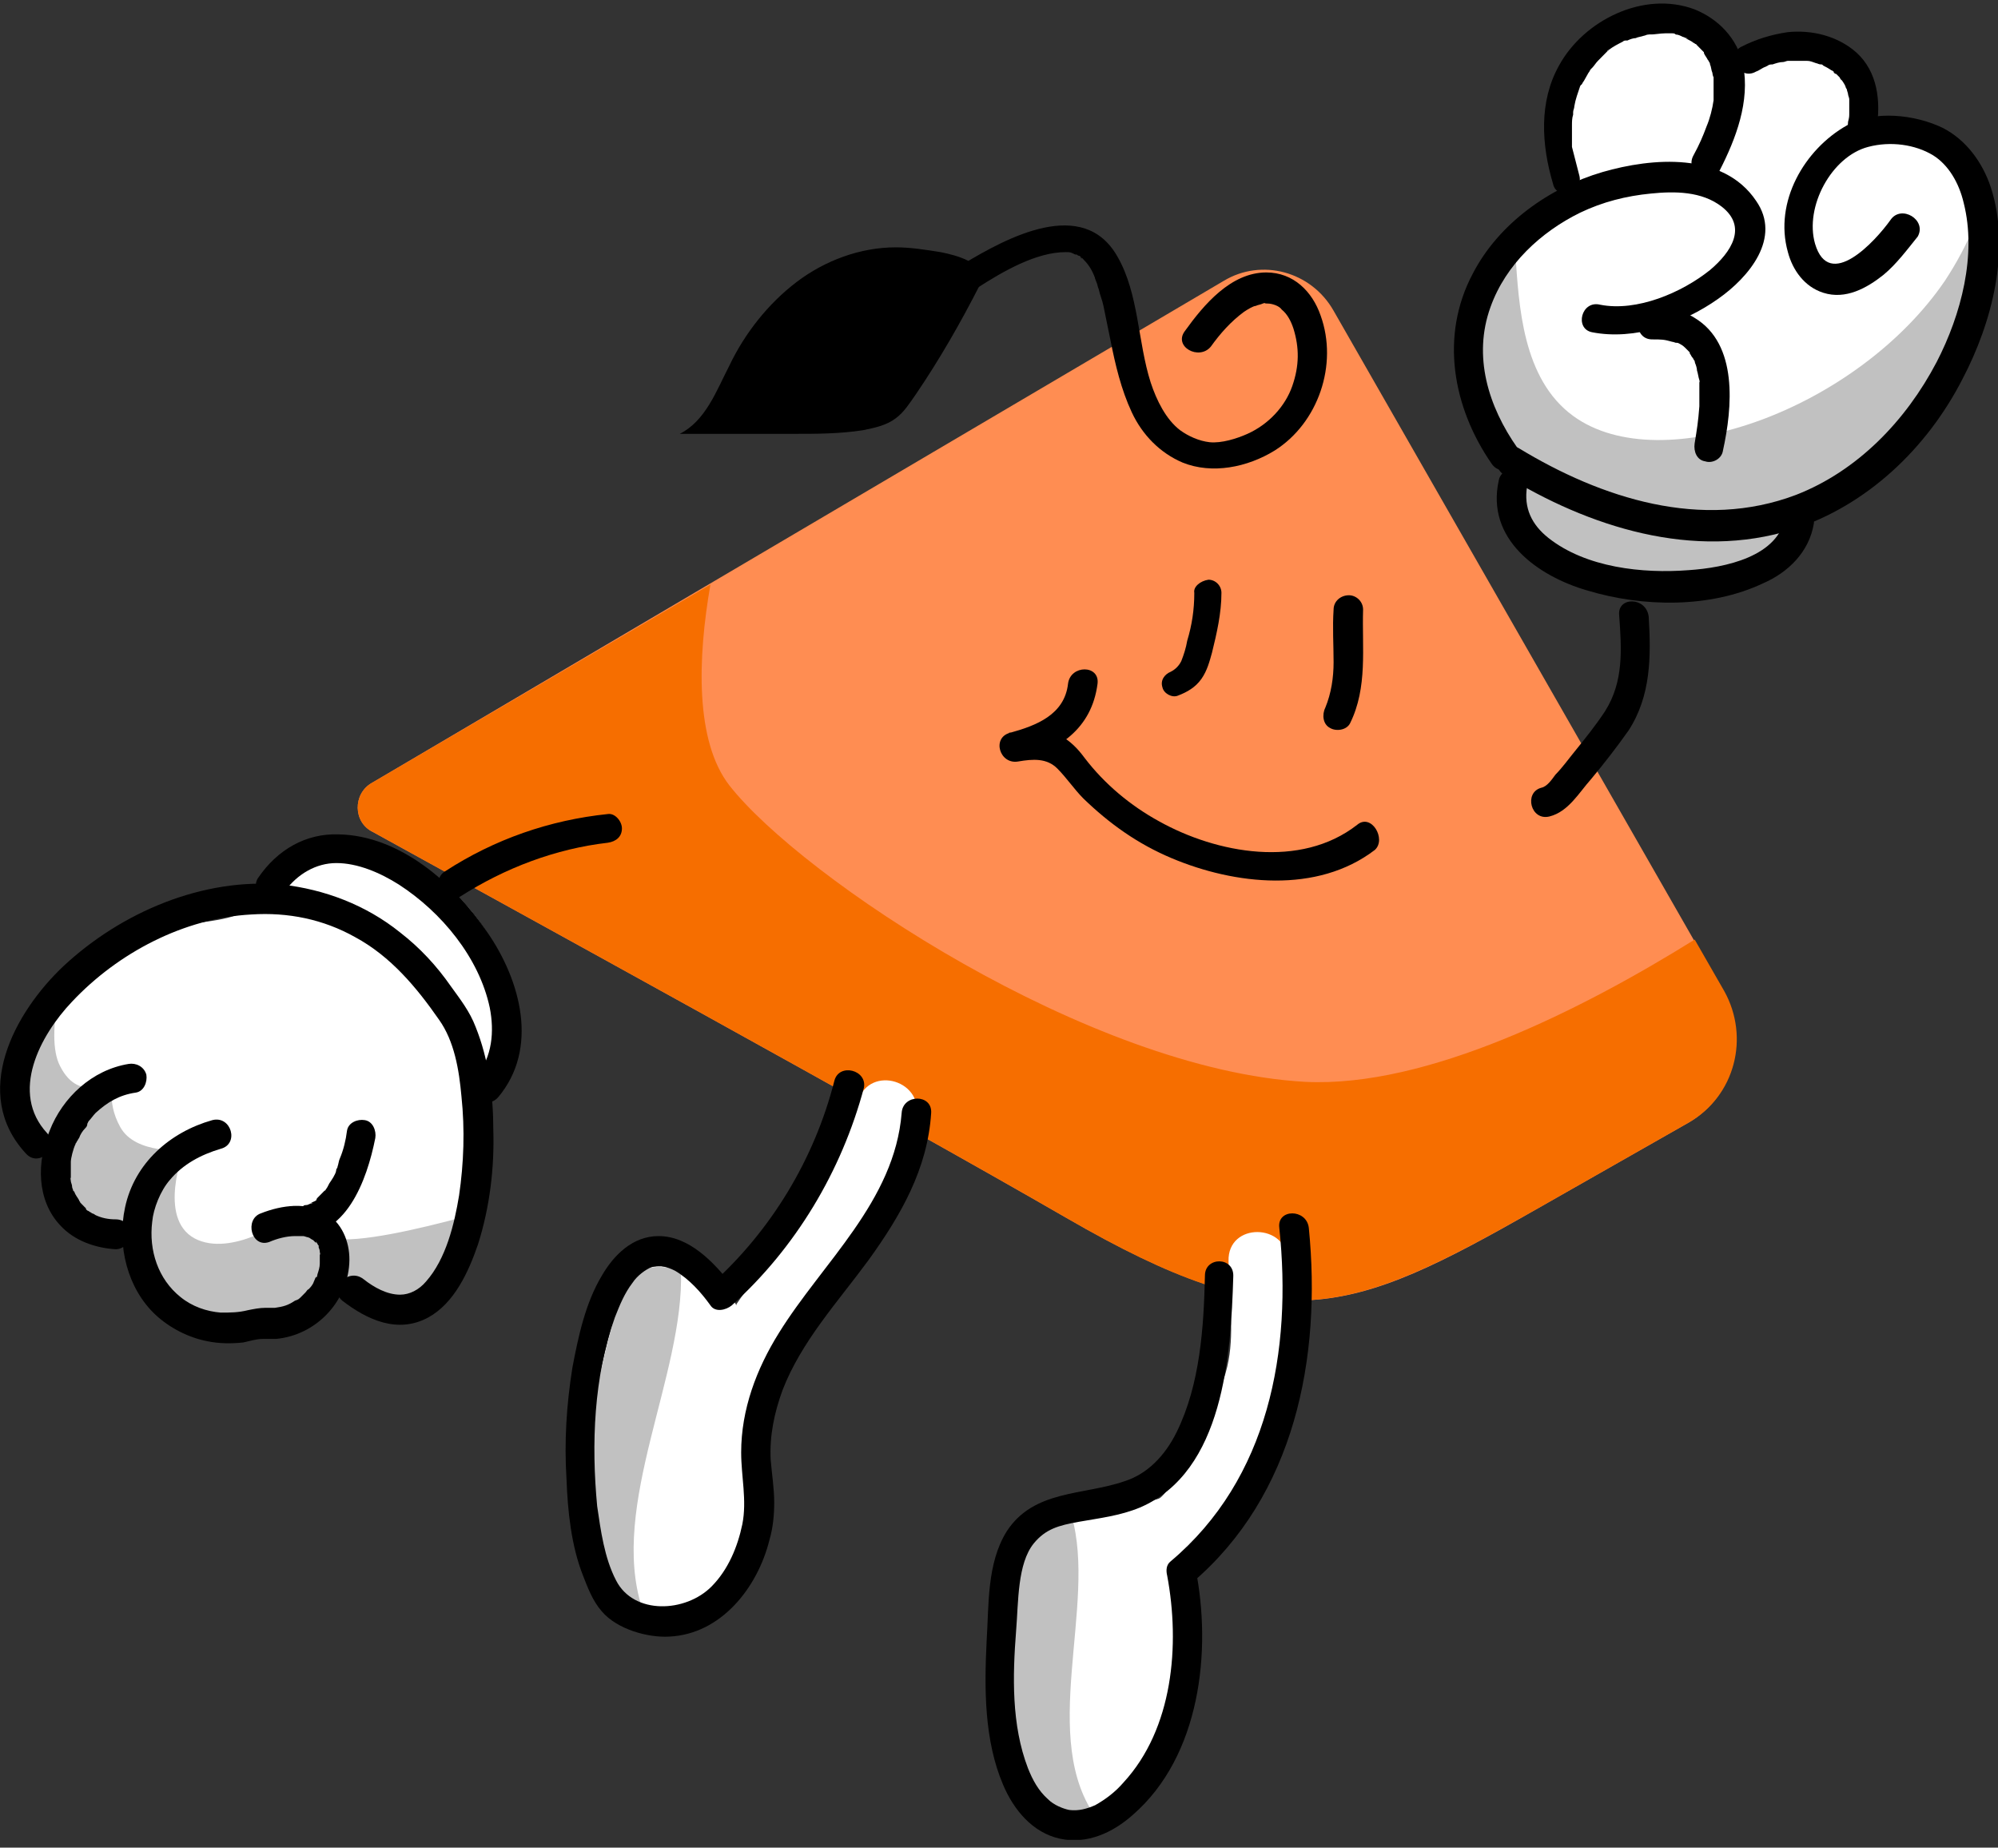 <svg width="199" height="184" viewBox="0 0 199 184" fill="none" xmlns="http://www.w3.org/2000/svg">
<rect x="0" y="0" width="199" height="184" fill="#333333" stroke="none"/>
<g clip-path="url(#clip0_552_3765)">
<path d="M171.612 98.689L132.823 30.942C130.59 27.013 125.653 25.703 121.891 27.965L37.026 77.972C35.145 79.044 35.145 81.901 37.143 82.854C50.073 89.997 88.744 111.191 106.258 121.311C127.534 133.575 134.351 131.074 152.923 120.478L168.203 111.786C172.67 109.167 174.316 103.332 171.612 98.689Z" fill="#FF8D52"/>
<path d="M152.923 120.478L168.203 111.786C172.788 109.167 174.316 103.332 171.73 98.689L168.791 93.569C157.507 100.594 142.109 108.333 130.002 107.738C108.492 106.547 79.811 87.378 72.641 78.21C69.232 73.805 69.467 65.59 70.76 58.208L37.026 77.972C35.145 79.044 35.145 81.901 37.143 82.854C50.073 89.997 88.744 111.191 106.258 121.311C127.416 133.575 134.233 131.074 152.923 120.478Z" fill="#F66E00"/>
<path d="M85.455 109.643C84.279 113.334 82.281 117.025 80.4 120.359C78.402 123.811 75.581 126.55 73.348 129.884C73.348 129.884 73.348 129.884 73.348 130.003C73.23 129.764 72.995 129.407 72.642 129.169C69.586 126.55 63.357 123.811 61.711 129.288C60.183 134.17 59.243 139.409 58.067 144.29C57.479 146.552 56.657 148.934 57.479 151.315C57.832 152.386 58.537 153.101 59.008 154.172C59.36 155.006 59.713 155.958 60.065 156.792C61.123 158.697 63.004 160.126 65.237 160.245C65.59 160.245 65.942 160.245 66.178 160.245C67.118 160.84 68.411 161.078 69.469 160.483C70.644 159.649 71.585 158.578 71.937 157.387C74.406 155.482 74.758 150.243 74.876 147.624C74.993 145.362 74.406 142.981 74.758 140.718C75.111 138.575 76.521 136.432 77.579 134.646C79.695 130.836 82.986 127.74 85.337 123.93C87.57 120.12 89.921 115.834 91.214 111.548C92.272 107.619 86.63 105.952 85.455 109.643Z" fill="white"/>
<path d="M128.238 125.597C128.238 121.787 122.244 121.668 122.361 125.597C122.361 128.812 122.949 132.384 122.361 135.48C121.774 138.813 119.54 142.266 117.895 145.124C117.307 146.314 116.602 148.338 115.544 149.172C115.191 149.41 114.368 149.41 113.898 149.529C112.958 149.767 112.018 149.886 110.96 150.124C107.669 150.72 104.142 150.958 101.909 153.815C97.442 159.292 99.676 167.269 101.321 173.342C102.026 176.199 102.614 179.652 105.67 180.962C108.961 182.39 112.018 179.89 113.781 177.152C115.661 174.056 116.249 170.365 116.719 166.912C117.425 162.864 117.777 158.697 118.012 154.649C118.953 154.172 119.775 153.577 120.481 152.506C122.126 150.243 123.302 147.624 124.595 145.243C126.123 142.266 127.886 139.17 128.238 135.718C128.591 132.384 128.356 128.931 128.238 125.597Z" fill="white"/>
<path d="M47.841 91.903C45.02 87.973 40.671 84.282 35.617 84.282C33.501 84.282 31.385 85.116 29.739 86.425C28.094 87.735 26.683 89.402 24.92 90.474C22.687 91.903 19.748 91.664 17.28 92.379C14.694 93.212 12.343 94.641 10.11 96.189C7.994 97.737 5.761 99.403 4.585 101.785C3.292 104.523 3.41 107.5 3.762 110.357C3.88 111.548 4.468 112.619 5.408 113.096C6.348 115.12 6.819 117.263 8.112 119.049C9.757 121.192 11.638 122.025 14.224 122.383C14.459 122.383 14.812 122.383 15.047 122.502C15.047 122.621 15.164 122.621 15.164 122.74C15.282 123.692 15.987 124.883 16.34 125.716C17.515 127.86 19.396 129.526 21.747 129.884C24.215 130.36 27.154 130.122 29.504 129.526C30.562 129.288 31.503 128.693 32.443 128.336C33.736 127.86 35.264 127.979 36.675 128.098C39.025 128.336 41.259 129.05 43.139 127.145C44.785 125.478 45.725 122.978 46.431 120.716C47.959 115.596 47.841 110.357 49.604 105.357C51.485 100.832 50.78 96.07 47.841 91.903Z" fill="white"/>
<path d="M197.826 24.037C197.356 21.179 196.063 18.321 193.947 16.178C192.771 14.988 191.479 14.154 189.95 13.559C189.245 13.321 188.54 13.202 187.835 13.083C187.6 13.083 187.247 13.083 186.894 12.964H186.777C186.542 12.011 186.307 11.059 185.954 10.106C185.366 8.796 184.543 7.368 183.603 6.415C181.37 4.034 177.726 5.224 175.023 5.82C174.552 5.939 173.73 6.296 173.142 6.177C173.259 6.058 172.554 5.463 172.437 5.344C171.614 4.51 170.438 3.796 169.263 3.319C166.795 2.367 163.856 2.605 161.505 3.915C159.154 5.224 157.509 7.487 156.568 9.987C156.098 11.178 155.863 12.606 155.863 13.916C155.863 15.464 156.333 17.012 156.216 18.56C155.981 21.417 153.63 23.084 151.749 24.87C149.398 27.013 148.458 29.871 147.988 32.966C147.87 33.681 147.988 34.276 148.223 34.871C148.223 34.99 148.223 35.109 148.223 35.228C148.34 38.443 149.398 41.181 150.574 44.039C151.396 45.825 152.102 47.611 152.454 49.397C152.337 50.468 152.454 51.54 152.689 52.612C152.807 53.326 153.16 53.802 153.63 54.159C154.217 55.469 155.158 56.422 156.451 57.017C159.272 58.446 162.681 59.041 165.854 59.16C168.91 59.279 172.319 58.922 175.258 57.85C176.668 57.374 177.726 56.541 178.314 55.112C178.784 53.921 179.019 52.731 179.724 51.54C182.78 46.778 189.128 46.301 192.536 42.015C196.063 37.252 198.766 30.109 197.826 24.037Z" fill="white"/>
<path d="M161.272 61.303C161.507 64.637 161.742 67.852 159.862 70.828C158.921 72.257 157.863 73.567 156.806 74.876C156.218 75.591 155.63 76.424 154.925 77.139C154.572 77.615 154.102 78.329 153.514 78.448C151.751 78.924 152.456 81.782 154.337 81.306C156.218 80.829 157.276 78.924 158.451 77.615C159.744 76.067 161.037 74.4 162.213 72.733C164.446 69.28 164.446 65.351 164.211 61.422C163.976 59.398 161.037 59.398 161.272 61.303Z" fill="black"/>
<path d="M45.841 89.283C50.307 86.425 55.362 84.52 60.533 83.925C61.356 83.806 61.944 83.33 61.944 82.496C61.944 81.782 61.239 80.949 60.533 81.068C54.774 81.663 49.249 83.568 44.313 86.783C42.785 87.735 44.313 90.355 45.841 89.283Z" fill="black"/>
<path d="M97.328 28.68C99.913 27.013 103.205 25.108 106.143 25.108C106.613 25.108 106.613 25.108 107.084 25.346C107.436 25.465 106.848 25.227 107.201 25.346C107.319 25.346 107.319 25.465 107.436 25.465C107.554 25.465 107.671 25.584 107.671 25.703C107.906 25.941 107.554 25.584 107.789 25.703C108.377 26.299 108.729 26.775 109.082 27.727C108.964 27.489 109.199 28.084 109.199 28.084C109.317 28.323 109.317 28.561 109.434 28.799C109.552 29.394 109.787 29.87 109.905 30.466C110.14 31.656 110.375 32.728 110.61 33.919C111.08 36.3 111.668 38.8 112.726 41.062C113.783 43.325 115.547 45.111 117.78 46.063C120.719 47.254 124.245 46.539 126.948 44.872C131.297 42.134 133.296 36.3 131.532 31.418C130.71 29.037 128.829 27.132 126.125 27.132C122.599 27.132 119.896 30.347 118.015 32.966C116.84 34.514 119.426 35.943 120.601 34.514C121.541 33.204 122.599 32.014 123.892 31.061C124.245 30.823 124.833 30.466 125.068 30.466C125.303 30.347 125.538 30.347 125.773 30.228C126.125 30.109 125.773 30.228 126.243 30.228C126.713 30.228 127.418 30.466 127.654 30.823C128.241 31.299 128.594 32.014 128.829 32.728C129.417 34.633 129.417 36.419 128.711 38.443C128.006 40.467 126.361 42.253 124.245 43.206C123.187 43.682 121.659 44.158 120.483 44.039C119.426 43.92 118.368 43.444 117.545 42.848C116.134 41.777 115.194 39.872 114.606 38.086C113.313 34.038 113.431 29.275 111.315 25.584C107.906 19.512 100.266 23.679 95.917 26.299C94.271 27.132 95.682 29.632 97.328 28.68Z" fill="black"/>
<path d="M98.265 27.846C97.56 26.061 95.444 25.465 93.681 25.108C92.153 24.87 90.742 24.632 89.214 24.632C85.688 24.632 82.162 25.941 79.341 28.084C76.52 30.228 74.169 33.204 72.641 36.419C71.348 38.919 70.29 41.896 67.704 43.206C71.465 43.206 75.227 43.206 78.988 43.206C81.339 43.206 83.572 43.206 85.923 42.848C87.099 42.61 88.274 42.372 89.214 41.658C90.037 41.062 90.625 40.11 91.213 39.276C93.563 35.824 95.679 32.133 97.56 28.442" fill="black"/>
<path d="M118.952 59.041C118.952 60.708 118.717 62.256 118.247 63.803C118.129 64.518 117.894 65.232 117.659 65.828C117.424 66.304 117.071 66.661 116.601 66.899C116.013 67.137 115.543 67.733 115.778 68.447C115.896 69.042 116.718 69.519 117.306 69.28C118.247 68.923 119.069 68.447 119.657 67.614C120.245 66.78 120.48 65.828 120.715 64.994C121.185 63.089 121.655 61.065 121.655 59.041C121.655 58.327 121.068 57.731 120.362 57.731C119.54 57.85 118.834 58.446 118.952 59.041Z" fill="black"/>
<path d="M132.825 60.708C132.707 62.494 132.825 64.161 132.825 65.947C132.825 67.494 132.59 69.042 132.002 70.471C131.649 71.185 131.767 72.138 132.472 72.495C133.06 72.852 134.118 72.733 134.471 72.019C136.234 68.447 135.646 64.518 135.763 60.708C135.763 59.874 135.058 59.279 134.353 59.279C133.53 59.279 132.825 59.874 132.825 60.708Z" fill="black"/>
<path d="M135.174 82.139C129.532 86.545 121.186 84.997 115.427 81.782C112.606 80.234 110.02 78.091 108.022 75.472C107.316 74.519 106.611 73.805 105.553 73.21C103.908 72.495 102.145 72.733 100.499 72.971C100.734 73.924 100.969 74.876 101.322 75.829C105.436 74.757 108.727 72.614 109.315 68.09C109.55 66.185 106.611 66.185 106.376 68.09C106.023 71.185 103.202 72.257 100.617 72.971C98.736 73.448 99.559 76.186 101.439 75.829C102.85 75.591 104.26 75.472 105.318 76.543C106.259 77.496 106.964 78.567 107.904 79.52C110.49 82.02 113.311 84.044 116.72 85.473C122.95 88.092 131.178 89.045 136.937 84.639C138.113 83.568 136.585 80.949 135.174 82.139Z" fill="black"/>
<path d="M196.884 24.513C196.766 23.917 196.649 23.322 196.531 22.727C195.826 24.394 194.886 26.18 193.71 27.965C185.012 40.705 165.5 47.849 156.684 41.42C151.63 37.729 151.277 30.466 150.924 25.108C148.574 27.251 147.633 30.109 147.163 33.204C147.046 33.919 147.163 34.514 147.398 35.109C147.398 35.228 147.398 35.347 147.398 35.467C147.516 38.681 148.574 41.42 149.749 44.277C150.572 46.063 151.277 47.849 151.63 49.635C151.512 50.707 151.63 51.778 151.865 52.85C151.982 53.564 152.335 54.04 152.805 54.398C153.393 55.707 154.333 56.66 155.626 57.255C158.447 58.684 161.856 59.279 165.03 59.398C168.086 59.517 171.494 59.16 174.433 58.089C175.844 57.612 176.901 56.779 177.489 55.35C177.959 54.159 178.194 52.969 178.9 51.778C181.956 47.016 188.303 46.539 191.712 42.253C195.121 37.729 197.707 30.585 196.884 24.513Z" fill="#C1C1C1"/>
<path d="M158.56 33.085C162.791 33.919 167.61 32.252 171.137 29.752C174.193 27.608 177.484 23.679 174.898 19.988C171.607 15.107 164.554 15.702 159.618 17.131C154.328 18.679 149.274 22.251 146.688 27.251C143.397 33.443 144.69 40.586 148.569 46.182C149.626 47.73 152.212 46.301 151.154 44.634C148.216 40.467 146.688 35.467 148.451 30.585C149.979 26.299 153.505 23.084 157.384 21.179C159.618 20.107 161.968 19.512 164.437 19.274C166.788 19.036 169.491 19.036 171.489 20.584C174.075 22.608 172.43 25.108 170.314 26.894C167.493 29.156 163.026 31.061 159.382 30.347C157.502 29.871 156.796 32.728 158.56 33.085Z" fill="black"/>
<path d="M164.553 33.8C165.494 33.8 165.729 33.8 166.551 34.038C166.669 34.038 166.904 34.157 167.022 34.157C166.786 34.038 167.022 34.157 167.139 34.157C167.374 34.276 167.609 34.395 167.844 34.633C167.609 34.395 167.962 34.752 167.962 34.752C168.079 34.871 168.197 34.99 168.315 35.109C168.55 35.347 168.197 34.871 168.315 35.228C168.432 35.347 168.432 35.467 168.55 35.586C168.667 35.705 168.667 35.824 168.785 35.943C168.785 36.062 168.902 36.3 168.785 36.062C168.902 36.3 169.02 36.657 169.02 36.895C169.137 37.252 169.137 37.491 169.255 37.848C169.255 37.848 169.372 38.324 169.255 37.967C169.255 38.086 169.255 38.324 169.255 38.443C169.255 39.038 169.255 39.753 169.255 40.467C169.137 42.015 169.02 42.729 168.785 44.158C168.667 44.992 169.02 45.825 169.843 45.944C170.548 46.182 171.488 45.706 171.606 44.873C172.546 40.586 173.134 34.276 168.785 31.657C167.492 30.823 165.846 30.585 164.436 30.585C162.672 30.823 162.672 33.8 164.553 33.8Z" fill="black"/>
<path d="M157.272 17.369C157.037 16.416 156.802 15.583 156.567 14.63C156.567 14.511 156.567 14.392 156.567 14.392C156.567 14.63 156.567 14.392 156.567 14.273C156.567 14.035 156.567 13.916 156.567 13.678C156.567 13.321 156.567 12.845 156.567 12.487C156.567 12.13 156.567 11.773 156.684 11.416C156.684 11.297 156.684 11.178 156.684 11.178C156.684 10.94 156.802 10.82 156.802 10.582C156.919 9.868 157.154 9.273 157.389 8.558C157.272 8.915 157.389 8.439 157.507 8.439C157.624 8.32 157.624 8.201 157.742 8.082C157.86 7.844 158.095 7.487 158.212 7.249C158.33 7.13 158.33 7.01 158.447 6.891C158.682 6.534 158.33 7.01 158.565 6.772C158.8 6.534 158.917 6.296 159.153 6.058C159.388 5.82 159.505 5.701 159.74 5.463C159.858 5.344 159.975 5.224 160.093 5.105C160.21 5.105 160.328 4.986 159.975 5.105C160.093 5.105 160.093 4.986 160.21 4.986C160.681 4.629 161.151 4.391 161.621 4.153C161.738 4.034 161.856 4.034 161.974 4.034C162.326 3.915 161.738 4.153 162.091 4.034C162.326 3.915 162.679 3.796 162.914 3.796C163.149 3.677 163.384 3.677 163.737 3.558C163.854 3.558 163.972 3.439 164.207 3.439C164.324 3.439 164.795 3.319 164.324 3.439C164.795 3.439 165.382 3.319 165.852 3.319C166.088 3.319 166.323 3.319 166.558 3.319C166.793 3.319 166.205 3.2 166.44 3.319H166.558C166.675 3.319 166.793 3.319 166.91 3.439C167.145 3.439 167.381 3.558 167.616 3.677C167.733 3.677 167.851 3.796 167.968 3.796C168.086 3.796 168.203 3.915 167.851 3.796C167.968 3.796 167.968 3.915 168.086 3.915C168.321 4.034 168.556 4.153 168.674 4.272C168.791 4.272 168.791 4.391 168.909 4.391C169.261 4.629 168.791 4.272 169.026 4.51C169.144 4.629 169.379 4.867 169.496 4.986C169.614 5.105 169.614 5.105 169.731 5.224C169.966 5.463 169.614 4.986 169.731 5.344C169.849 5.582 169.966 5.701 170.084 5.939C170.202 6.058 170.202 6.177 170.319 6.296C170.202 5.939 170.319 6.296 170.319 6.415C170.437 6.653 170.437 7.01 170.554 7.249C170.554 7.368 170.672 7.844 170.672 7.606C170.672 7.368 170.672 7.963 170.672 7.963C170.672 8.32 170.672 8.677 170.672 9.035C170.672 9.273 170.672 9.392 170.672 9.63C170.672 9.749 170.672 9.987 170.672 9.63C170.672 9.749 170.672 9.868 170.672 9.987C170.554 10.82 170.319 11.773 169.966 12.606C169.614 13.559 169.261 14.392 168.674 15.464C167.733 17.131 170.319 18.679 171.259 17.012C172.905 13.797 174.316 10.106 173.61 6.415C173.023 3.796 171.142 1.891 168.791 0.938C163.737 -0.967 157.742 2.01 155.274 6.534C153.275 10.106 153.51 14.392 154.686 18.321C155.039 19.988 157.86 19.274 157.272 17.369Z" fill="black"/>
<path d="M174.899 7.129C175.252 7.01 175.487 6.772 175.839 6.653C175.604 6.772 176.075 6.534 176.075 6.534C176.192 6.415 176.427 6.415 176.545 6.415C176.897 6.296 177.25 6.177 177.603 6.177C177.72 6.177 177.955 6.058 178.073 6.058C177.72 6.058 178.19 6.058 178.308 6.058C178.66 6.058 179.013 6.058 179.248 6.058C179.366 6.058 179.601 6.058 179.718 6.058C179.836 6.058 179.836 6.058 179.953 6.058C179.718 6.058 179.718 6.058 179.953 6.058C180.306 6.058 180.541 6.177 180.894 6.296C181.011 6.296 181.129 6.415 181.364 6.415C181.481 6.415 181.481 6.415 181.599 6.534C181.364 6.415 181.364 6.415 181.599 6.534C181.834 6.653 182.069 6.772 182.422 7.01C182.539 7.01 182.892 7.368 182.539 7.129C182.657 7.249 182.774 7.368 182.892 7.368C183.01 7.487 183.127 7.606 183.245 7.725C183.245 7.844 183.597 8.201 183.362 7.844C183.48 8.082 183.715 8.32 183.832 8.677C183.832 8.796 183.95 8.796 183.95 8.915C183.832 8.677 183.832 8.796 183.95 8.915C183.95 9.034 184.067 9.273 184.067 9.392C184.067 9.511 184.185 9.749 184.185 9.868C184.185 9.987 184.185 9.987 184.185 10.106C184.185 9.868 184.185 9.868 184.185 10.106C184.185 10.463 184.185 10.82 184.185 11.178C184.185 11.654 184.185 11.654 184.067 12.13C183.95 12.964 184.303 13.678 185.125 13.916C185.831 14.154 186.771 13.678 186.888 12.845C187.359 10.106 187.006 7.129 184.89 5.224C183.01 3.558 180.424 2.962 178.073 3.2C176.427 3.438 174.899 3.915 173.489 4.629C171.725 5.463 173.253 8.082 174.899 7.129Z" fill="black"/>
<path d="M188.301 21.893C186.773 24.036 182.188 29.037 180.778 24.274C179.72 20.584 182.423 15.583 186.067 14.63C188.301 14.035 190.769 14.392 192.532 15.464C194.06 16.416 195.118 18.202 195.588 20.226C196.881 25.346 195.353 31.299 192.885 36.062C189.829 41.896 185.009 46.897 178.897 49.278C169.494 52.85 159.503 49.635 151.275 44.634C149.629 43.682 148.219 46.182 149.747 47.254C158.21 52.492 168.671 55.826 178.545 52.731C185.95 50.349 191.944 44.634 195.471 37.729C198.409 32.133 200.29 24.87 198.292 18.679C197.469 16.178 195.823 13.916 193.472 12.725C190.769 11.416 186.655 10.94 183.952 12.487C179.72 14.868 176.664 20.107 178.074 25.108C178.545 26.894 179.72 28.561 181.601 29.156C183.834 29.87 185.95 28.68 187.595 27.37C188.888 26.299 189.946 24.87 191.004 23.56C191.944 21.893 189.358 20.345 188.301 21.893Z" fill="black"/>
<path d="M149.275 47.849C147.982 53.683 153.154 57.374 158.091 58.803C163.615 60.47 170.315 60.589 175.604 58.089C178.073 57.017 180.189 54.993 180.659 52.135C180.894 50.23 178.073 49.397 177.838 51.302C177.25 55.469 171.726 56.541 168.199 56.779C163.615 57.136 157.973 56.541 154.212 53.564C152.566 52.254 151.743 50.587 152.096 48.444C152.448 46.778 149.627 46.063 149.275 47.849Z" fill="black"/>
<path d="M67.823 126.55C65.237 125.716 62.651 126.073 61.711 129.407C60.183 134.289 59.243 139.528 58.067 144.409C57.479 146.671 56.657 149.053 57.479 151.434C57.832 152.505 58.537 153.22 59.008 154.291C59.36 155.125 59.713 156.077 60.065 156.911C60.888 158.459 62.299 159.649 63.944 160.125C60.653 149.886 68.176 136.908 67.823 126.55Z" fill="#C1C1C1"/>
<path d="M106.73 150.958C103.556 151.077 100.618 152.029 100.148 155.244C99.442 159.887 99.442 164.65 99.09 169.293C98.972 171.437 98.384 173.699 99.912 175.485C100.618 176.318 101.558 176.794 102.263 177.509C102.969 178.104 103.439 178.938 104.144 179.533C105.437 180.604 107.318 181.319 109.316 181.2C103.321 173.223 109.316 159.887 106.73 150.958Z" fill="#C1C1C1"/>
<path d="M46.194 121.192C41.727 122.383 35.733 123.811 33.029 123.335C28.563 122.621 28.445 121.43 28.445 121.43C28.445 121.43 23.038 125.24 19.394 123.335C15.633 121.311 18.337 114.524 18.337 114.524C18.337 114.524 13.517 115.001 11.989 112.262C10.461 109.524 11.402 107.381 11.402 107.381C11.402 107.381 7.993 110.119 5.995 106.19C5.172 104.642 5.289 101.904 5.877 99.046C4.702 99.999 3.761 101.07 3.056 102.499C1.763 105.237 1.881 108.214 2.233 111.072C2.351 112.262 2.938 113.334 3.996 113.81C4.937 115.834 5.407 117.977 6.817 119.763C8.463 121.906 10.461 122.74 13.047 123.097C13.282 123.097 13.635 123.097 13.87 123.216C13.87 123.335 13.987 123.335 13.987 123.454C14.105 124.407 14.81 125.597 15.28 126.431C16.456 128.574 18.337 130.241 20.805 130.598C23.273 131.074 26.329 130.836 28.68 130.241C29.738 130.003 30.678 129.407 31.736 129.05C33.029 128.574 34.675 128.693 35.968 128.812C38.319 129.05 40.67 129.764 42.55 127.859C44.196 126.193 45.254 123.692 45.959 121.43C46.077 121.43 46.077 121.311 46.194 121.192Z" fill="#C1C1C1"/>
<path d="M26.797 123.692C27.619 123.335 28.56 123.097 29.383 123.097C29.618 123.097 29.735 123.097 29.97 123.097C30.323 123.097 29.97 123.097 30.205 123.097C30.323 123.097 30.558 123.216 30.675 123.216C30.675 123.216 30.91 123.335 30.793 123.216C30.558 123.097 30.91 123.335 30.91 123.335C30.91 123.335 31.263 123.573 31.146 123.454C31.028 123.335 31.263 123.573 31.381 123.692L31.498 123.811C31.498 123.811 31.381 123.573 31.498 123.692C31.616 123.811 31.616 123.93 31.733 124.049C31.968 124.407 31.733 123.93 31.733 124.168C31.733 124.288 31.851 124.407 31.851 124.645C31.851 124.764 31.968 125.121 31.851 124.883C31.851 124.764 31.851 125.121 31.851 125.24C31.851 125.359 31.851 125.478 31.851 125.716C31.851 125.835 31.851 125.835 31.851 125.954C31.851 125.954 31.851 125.716 31.851 125.835C31.851 126.193 31.733 126.55 31.616 126.907C31.616 127.026 31.498 127.383 31.498 127.145C31.381 127.264 31.381 127.383 31.263 127.621C31.146 127.978 30.91 128.217 30.675 128.455C30.793 128.217 30.44 128.693 30.44 128.693C30.323 128.812 30.205 128.931 30.088 129.05C29.735 129.407 29.735 129.407 29.383 129.526C28.677 130.003 28.207 130.122 27.384 130.241C27.267 130.241 26.679 130.241 26.444 130.241C25.856 130.241 25.268 130.36 24.681 130.479C23.74 130.717 22.918 130.717 21.977 130.717C20.567 130.598 19.156 130.122 17.981 129.169C15.748 127.383 14.807 124.526 15.16 121.668C15.277 120.358 15.983 118.572 16.923 117.501C18.216 115.953 19.979 115.001 21.977 114.405C23.858 113.929 23.035 111.072 21.154 111.548C16.923 112.738 13.397 115.834 12.456 120.239C11.633 124.049 12.691 128.336 15.512 130.955C16.923 132.265 18.804 133.217 20.684 133.574C21.86 133.813 23.035 133.813 24.211 133.694C24.798 133.574 25.504 133.336 26.209 133.336C26.679 133.336 27.149 133.336 27.502 133.336C31.381 132.979 34.554 129.764 34.789 125.835C34.907 123.93 34.202 122.025 32.674 120.954C30.675 119.644 28.09 120.001 25.974 120.835C24.328 121.43 25.033 124.288 26.797 123.692Z" fill="black"/>
<path d="M11.521 121.43C10.816 121.43 10.11 121.311 9.405 120.954C9.64 121.073 9.288 120.835 9.17 120.835C9.052 120.716 8.935 120.716 8.817 120.597C8.7 120.597 8.465 120.358 8.582 120.358C8.7 120.478 8.347 120.12 8.347 120.12C8.23 120.001 8.112 119.882 7.995 119.763C7.995 119.644 7.877 119.644 7.877 119.525C7.759 119.287 7.524 119.049 7.407 118.692C7.289 118.453 7.407 118.811 7.289 118.573C7.289 118.453 7.172 118.334 7.172 118.096C7.172 117.977 7.054 117.739 7.054 117.62C7.054 117.501 6.937 117.025 7.054 117.382C7.054 117.025 7.054 116.787 7.054 116.429C7.054 116.31 7.054 116.072 7.054 115.953C7.054 116.072 7.054 115.715 7.054 115.715C7.054 115.358 7.289 114.405 7.524 113.929C7.524 113.81 7.642 113.81 7.642 113.691C7.759 113.572 7.759 113.453 7.877 113.334C7.995 112.977 8.23 112.619 8.465 112.381C8.582 112.262 8.7 112.143 8.7 111.905C8.817 111.667 8.7 111.905 8.817 111.667C9.052 111.429 9.288 111.072 9.523 110.833C10.698 109.762 11.873 109.047 13.519 108.809C14.342 108.69 14.694 107.738 14.577 107.023C14.342 106.19 13.519 105.833 12.814 105.952C9.17 106.547 6.231 109.286 4.938 112.619C3.645 115.715 3.645 119.525 5.996 122.025C7.407 123.573 9.523 124.288 11.521 124.407C12.344 124.407 12.931 123.692 12.931 122.978C13.049 122.025 12.344 121.43 11.521 121.43Z" fill="black"/>
<path d="M4.702 112.857C0.94 108.809 3.997 103.094 7.17 99.76C11.754 94.879 18.337 91.426 25.037 91.069C28.68 90.831 32.207 91.545 35.38 93.331C38.907 95.236 41.493 98.332 43.726 101.546C45.254 103.69 45.724 106.547 45.959 109.166C46.312 112.5 46.194 115.834 45.724 119.049C45.254 121.906 44.431 125.359 42.433 127.621C41.728 128.455 40.788 128.931 39.847 128.931C38.554 128.931 37.261 128.217 36.203 127.383C34.675 126.192 32.677 128.336 34.087 129.526C36.556 131.431 39.612 132.86 42.668 131.193C45.254 129.764 46.665 126.669 47.605 123.93C48.78 120.239 49.251 116.31 49.133 112.5C49.133 109.047 48.663 105.475 47.37 102.261C46.782 100.713 45.842 99.522 44.901 98.213C43.491 96.189 41.845 94.403 39.847 92.855C36.438 90.116 32.324 88.569 28.093 88.092C20.218 87.378 12.107 90.831 6.347 96.189C1.411 100.832 -2.938 108.928 2.586 114.881C3.879 116.31 5.995 114.286 4.702 112.857Z" fill="black"/>
<path d="M29.269 122.978C34.441 123.454 36.557 117.501 37.38 113.334C37.497 112.619 37.145 111.667 36.322 111.548C35.617 111.429 34.676 111.786 34.559 112.619C34.441 113.572 34.206 114.524 33.853 115.358C33.736 115.596 33.736 115.834 33.618 116.191C33.618 116.31 33.501 116.429 33.501 116.429C33.501 116.548 33.383 116.906 33.501 116.548C33.383 117.025 33.031 117.501 32.795 117.858C32.678 118.096 32.56 118.334 32.443 118.453C32.443 118.453 32.443 118.572 32.325 118.572C32.208 118.692 32.325 118.572 32.443 118.453L32.208 118.692C32.09 118.811 31.855 119.049 31.738 119.168L31.62 119.287C31.503 119.406 31.503 119.406 31.738 119.287C31.62 119.287 31.503 119.406 31.503 119.525C31.385 119.644 30.915 119.763 30.915 119.882C31.15 119.763 31.15 119.763 31.032 119.882C31.032 119.882 31.032 119.882 30.915 119.882C30.797 119.882 30.68 120.001 30.562 120.001C30.562 120.001 30.209 120.001 30.209 120.12C29.974 120.12 29.622 120.12 29.387 120.12C28.564 120.001 27.859 120.835 27.976 121.549C27.741 122.382 28.446 122.978 29.269 122.978Z" fill="black"/>
<path d="M28.329 88.807C29.622 87.021 31.502 85.949 33.501 85.949C35.616 85.949 37.85 86.902 39.73 88.092C43.962 90.831 47.723 95.355 48.781 100.356C49.251 102.737 49.016 105.237 47.488 107.142C46.313 108.571 48.311 110.714 49.604 109.286C53.718 104.404 51.837 97.617 48.546 92.855C45.255 87.973 39.848 83.211 33.736 83.092C30.444 82.973 27.623 84.639 25.743 87.378C24.685 88.807 27.271 90.355 28.329 88.807Z" fill="black"/>
<path d="M83.106 107.619C81.107 115.477 76.758 122.621 70.764 127.978C71.469 127.978 72.174 127.978 72.879 127.978C71.116 125.716 68.648 123.097 65.592 123.097C63.006 123.097 61.125 125.002 59.95 127.026C58.304 129.764 57.599 133.098 57.011 136.194C56.423 139.885 56.188 143.576 56.423 147.267C56.541 150.481 56.894 153.934 58.069 156.911C58.539 158.101 59.009 159.411 59.95 160.483C61.478 162.269 64.534 163.102 66.65 162.983C71.821 162.745 75.465 158.101 76.641 153.339C76.993 152.148 77.111 150.839 77.111 149.648C77.111 148.219 76.876 146.79 76.758 145.362C76.641 142.98 77.111 140.718 77.934 138.456C79.814 133.574 83.458 129.645 86.514 125.478C89.688 121.073 92.391 116.429 92.744 110.833C92.862 108.928 89.923 108.928 89.805 110.833C89.1 119.644 81.93 125.716 77.581 132.741C75.348 136.313 73.82 140.361 73.82 144.647C73.82 147.029 74.407 149.41 73.937 151.791C73.467 154.053 72.527 156.315 70.881 157.982C68.295 160.602 63.123 160.84 61.36 157.387C60.185 155.125 59.832 152.386 59.479 150.005C58.892 143.814 59.127 137.146 61.243 131.193C61.713 130.003 62.183 128.812 63.006 127.74C63.476 127.026 64.299 126.431 64.886 126.193C65.239 126.073 65.592 126.073 65.827 126.073C66.415 126.193 66.767 126.312 67.237 126.55C68.648 127.383 69.823 128.693 70.764 130.003C71.234 130.717 72.292 130.479 72.879 130.003C79.227 124.288 83.811 116.667 86.044 108.333C86.397 106.547 83.576 105.833 83.106 107.619Z" fill="black"/>
<path d="M120.012 127.026C119.894 132.146 119.542 137.861 117.191 142.623C116.015 145.005 114.252 146.791 112.019 147.505C107.905 148.934 102.968 148.338 100.265 152.506C98.266 155.72 98.502 159.887 98.266 163.459C98.031 168.222 98.031 173.342 99.912 177.747C100.97 180.247 102.851 182.509 105.554 183.105C108.258 183.7 110.844 182.509 112.842 180.724C119.542 174.889 120.717 164.412 119.072 156.197C118.954 156.673 118.837 157.149 118.719 157.625C128.945 148.934 131.649 135.241 130.356 122.264C130.121 120.359 127.182 120.359 127.417 122.264C128.71 134.527 126.359 147.267 116.603 155.482C116.133 155.839 116.133 156.435 116.251 156.911C117.544 163.817 116.838 172.151 111.901 177.509C111.079 178.461 110.138 179.176 109.08 179.771C108.258 180.128 107.435 180.366 106.495 180.247C105.907 180.128 104.966 179.771 104.379 179.176C103.438 178.342 102.851 177.271 102.381 176.08C100.735 171.794 100.852 166.912 101.205 162.388C101.44 159.53 101.323 155.72 102.968 153.696C104.144 152.267 105.437 151.91 107.435 151.553C109.433 151.196 111.549 150.958 113.547 150.124C121.893 146.552 122.598 134.884 122.833 127.145C122.951 125.121 120.012 125.121 120.012 127.026Z" fill="black"/>
</g>
<defs>
<clipPath id="clip0_552_3765">
<rect width="199" height="183" fill="white" transform="translate(0 0.224)"/>
</clipPath>
</defs>
</svg>
